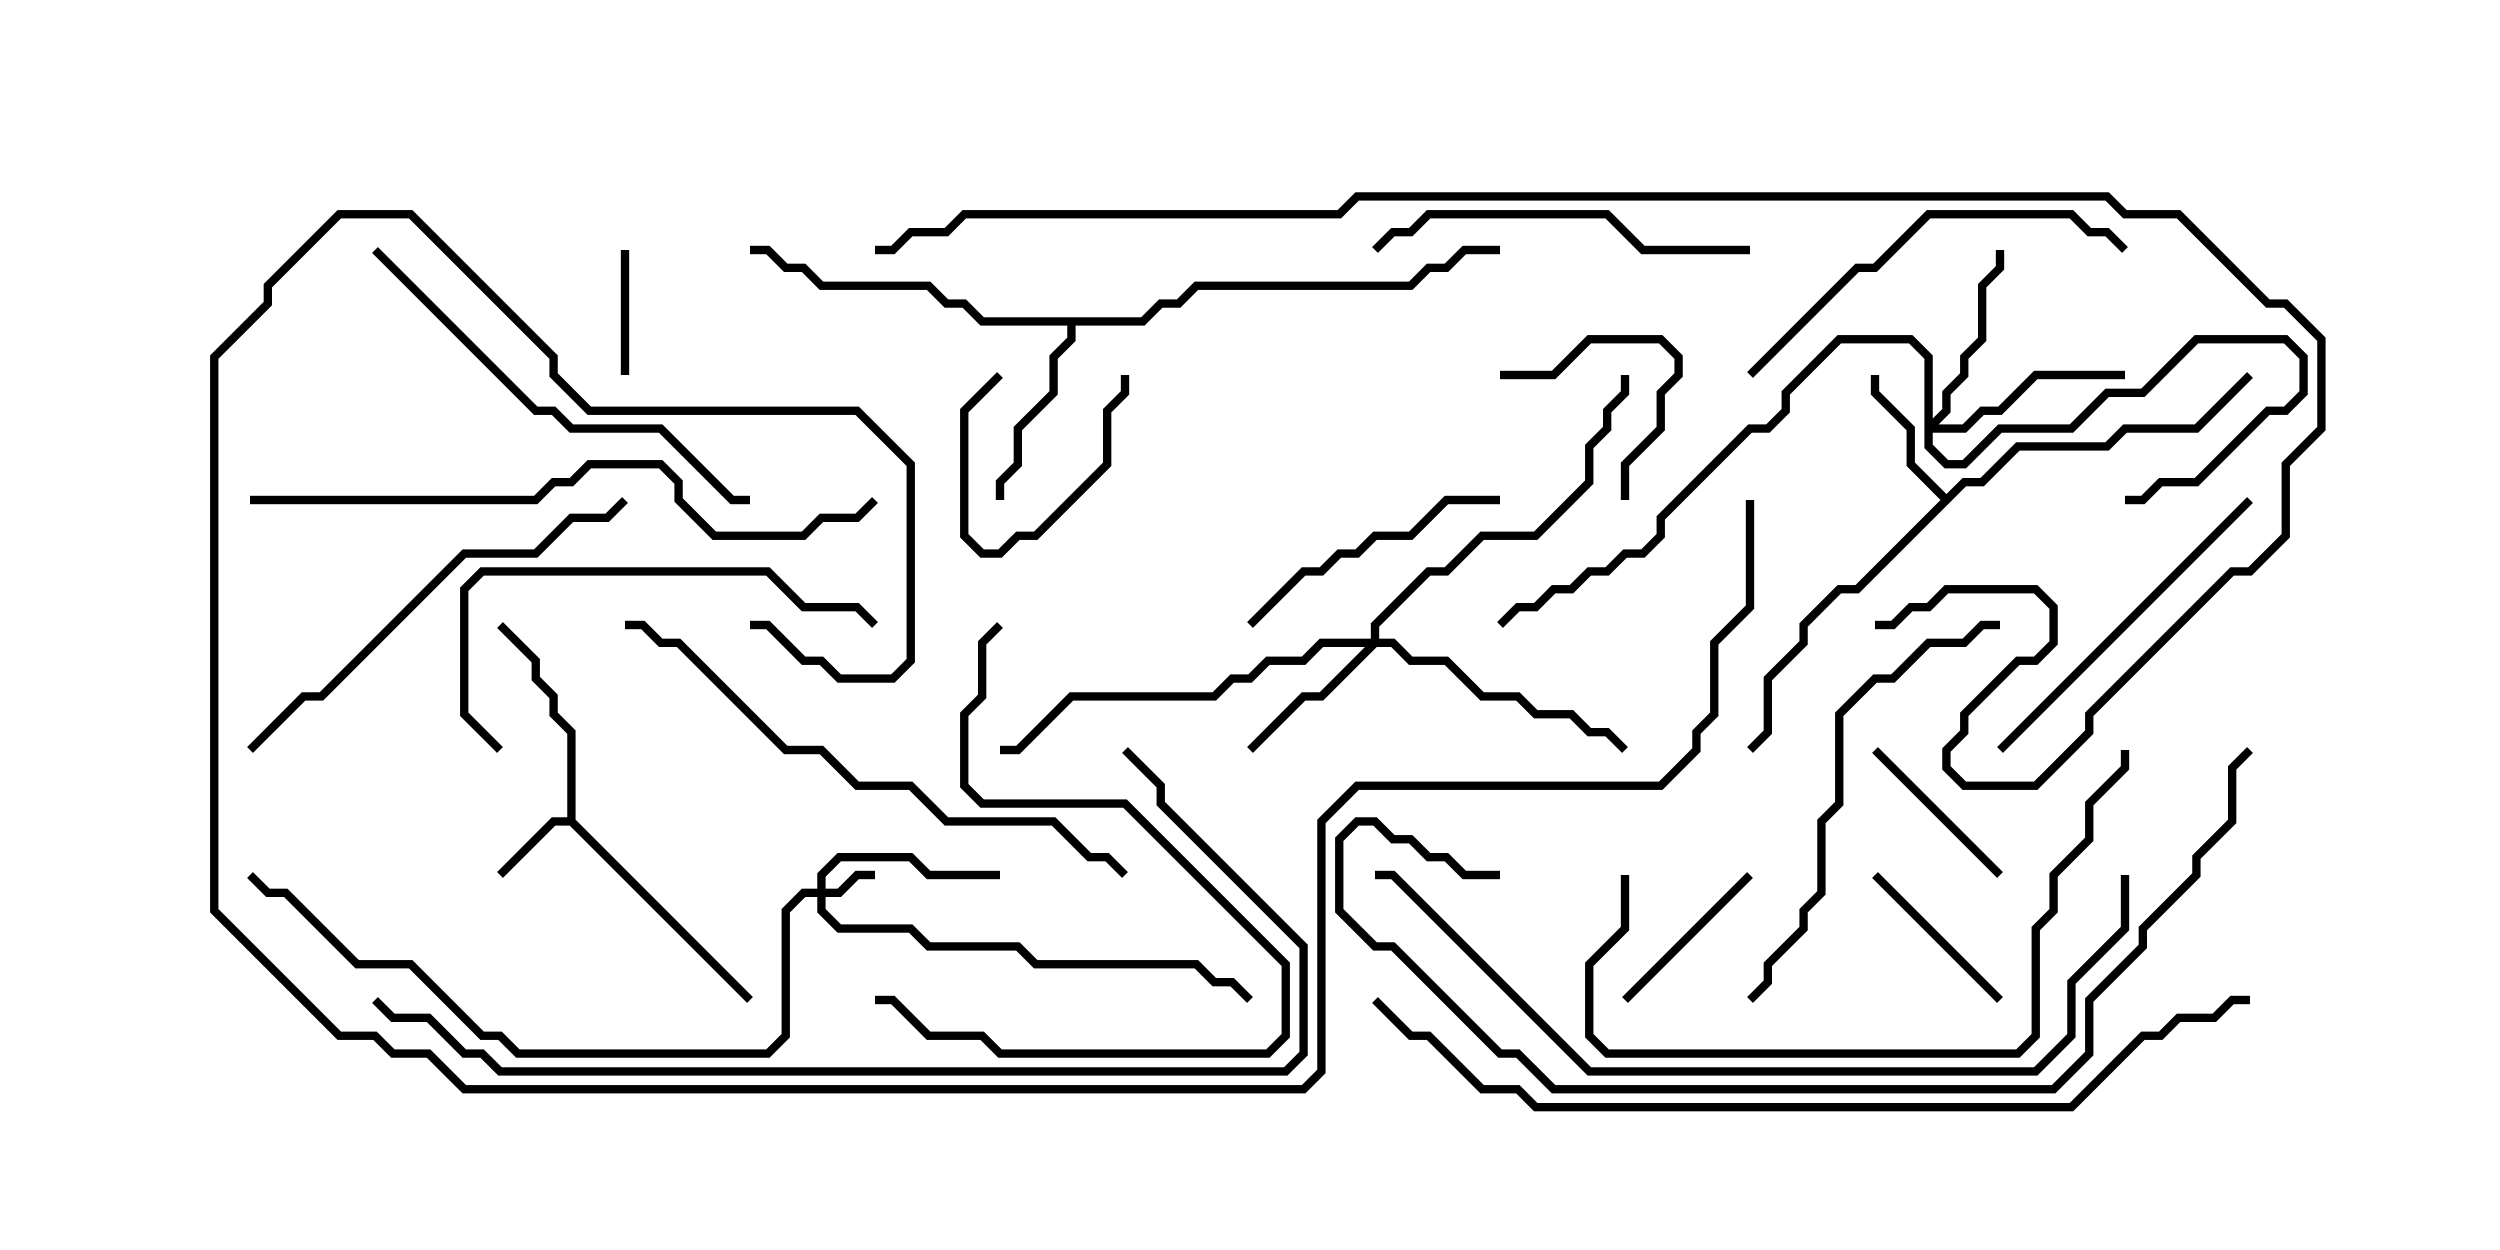 <svg version="1.1" width="30" height="15" xmlns="http://www.w3.org/2000/svg"><path d="M6.807,9.807L6.807,8.806L6.593,8.592L6.593,8.378L6.379,8.164L6.379,7.949L5.965,7.535L6.035,7.465L6.479,7.908L6.479,8.122L6.693,8.336L6.693,8.551L6.907,8.765L6.907,9.836L9.035,11.965L8.965,12.035L6.836,9.907L6.664,9.907L6.035,10.535L5.965,10.465L6.622,9.807z" stroke="none"/><path d="M23.357,5.929L23.551,5.736L23.765,5.736L24.194,5.307L25.265,5.307L25.479,5.093L26.336,5.093L26.965,4.465L27.035,4.535L26.378,5.193L25.521,5.193L25.306,5.407L24.235,5.407L23.806,5.836L23.592,5.836L22.306,7.121L22.092,7.121L21.693,7.521L21.693,7.735L21.264,8.164L21.264,8.806L21.035,9.035L20.965,8.965L21.164,8.765L21.164,8.122L21.593,7.694L21.593,7.479L22.051,7.021L22.265,7.021L23.286,6L22.879,5.592L22.879,5.164L22.45,4.735L22.45,4.5L22.55,4.5L22.55,4.694L22.979,5.122L22.979,5.551z" stroke="none"/><path d="M13.694,3.807L13.908,3.593L14.122,3.593L14.336,3.379L16.908,3.379L17.122,3.164L17.336,3.164L17.551,2.95L18,2.95L18,3.05L17.592,3.05L17.378,3.264L17.164,3.264L16.949,3.479L14.378,3.479L14.164,3.693L13.949,3.693L13.735,3.907L12.907,3.907L12.907,4.092L12.693,4.306L12.693,4.735L12.264,5.164L12.264,5.592L12.05,5.806L12.05,6L11.95,6L11.95,5.765L12.164,5.551L12.164,5.122L12.593,4.694L12.593,4.265L12.807,4.051L12.807,3.907L11.765,3.907L11.551,3.693L11.336,3.693L11.122,3.479L9.836,3.479L9.622,3.264L9.408,3.264L9.194,3.05L9,3.05L9,2.95L9.235,2.95L9.449,3.164L9.664,3.164L9.878,3.379L11.164,3.379L11.378,3.593L11.592,3.593L11.806,3.807z" stroke="none"/><path d="M9.807,10.664L9.807,10.479L10.051,10.236L10.949,10.236L11.164,10.45L12,10.45L12,10.55L11.122,10.55L10.908,10.336L10.092,10.336L9.907,10.521L9.907,10.664L10.051,10.664L10.265,10.45L10.5,10.45L10.5,10.55L10.306,10.55L10.092,10.764L9.907,10.764L9.907,10.908L10.092,11.093L10.949,11.093L11.164,11.307L12.235,11.307L12.449,11.521L14.378,11.521L14.592,11.736L14.806,11.736L15.035,11.965L14.965,12.035L14.765,11.836L14.551,11.836L14.336,11.621L12.408,11.621L12.194,11.407L11.122,11.407L10.908,11.193L10.051,11.193L9.807,10.949L9.807,10.764L9.664,10.764L9.479,10.949L9.479,12.449L9.235,12.693L6.194,12.693L5.979,12.479L5.765,12.479L4.908,11.621L4.265,11.621L3.408,10.764L3.194,10.764L2.965,10.535L3.035,10.465L3.235,10.664L3.449,10.664L4.306,11.521L4.949,11.521L5.806,12.379L6.021,12.379L6.235,12.593L9.194,12.593L9.379,12.408L9.379,10.908L9.622,10.664z" stroke="none"/><path d="M16.45,7.664L16.45,7.479L17.122,6.807L17.336,6.807L17.765,6.379L18.408,6.379L19.021,5.765L19.021,5.336L19.236,5.122L19.236,4.908L19.45,4.694L19.45,4.5L19.55,4.5L19.55,4.735L19.336,4.949L19.336,5.164L19.121,5.378L19.121,5.806L18.449,6.479L17.806,6.479L17.378,6.907L17.164,6.907L16.55,7.521L16.55,7.664L16.735,7.664L16.949,7.879L17.378,7.879L17.806,8.307L18.235,8.307L18.449,8.521L18.878,8.521L19.092,8.736L19.306,8.736L19.535,8.965L19.465,9.035L19.265,8.836L19.051,8.836L18.836,8.621L18.408,8.621L18.194,8.407L17.765,8.407L17.336,7.979L16.908,7.979L16.694,7.764L16.521,7.764L15.878,8.407L15.664,8.407L15.035,9.035L14.965,8.965L15.622,8.307L15.836,8.307L16.379,7.764L15.878,7.764L15.664,7.979L15.235,7.979L15.021,8.193L14.806,8.193L14.592,8.407L12.878,8.407L12.235,9.05L12,9.05L12,8.95L12.194,8.95L12.836,8.307L14.551,8.307L14.765,8.093L14.979,8.093L15.194,7.879L15.622,7.879L15.836,7.664z" stroke="none"/><path d="M23.093,4.306L22.908,4.121L22.092,4.121L21.479,4.735L21.479,4.949L21.235,5.193L21.021,5.193L19.979,6.235L19.979,6.449L19.735,6.693L19.521,6.693L19.306,6.907L19.092,6.907L18.878,7.121L18.664,7.121L18.449,7.336L18.235,7.336L18.035,7.535L17.965,7.465L18.194,7.236L18.408,7.236L18.622,7.021L18.836,7.021L19.051,6.807L19.265,6.807L19.479,6.593L19.694,6.593L19.879,6.408L19.879,6.194L20.979,5.093L21.194,5.093L21.379,4.908L21.379,4.694L22.051,4.021L22.949,4.021L23.193,4.265L23.193,5.022L23.307,4.908L23.307,4.694L23.521,4.479L23.521,4.265L23.736,4.051L23.736,3.408L23.95,3.194L23.95,3L24.05,3L24.05,3.235L23.836,3.449L23.836,4.092L23.621,4.306L23.621,4.521L23.407,4.735L23.407,4.949L23.264,5.093L23.551,5.093L23.765,4.879L23.979,4.879L24.408,4.45L25.5,4.45L25.5,4.55L24.449,4.55L24.021,4.979L23.806,4.979L23.592,5.193L23.193,5.193L23.193,5.336L23.378,5.521L23.551,5.521L23.979,5.093L24.836,5.093L25.265,4.664L25.694,4.664L26.336,4.021L27.449,4.021L27.693,4.265L27.693,4.735L27.449,4.979L27.235,4.979L26.378,5.836L25.949,5.836L25.735,6.05L25.5,6.05L25.5,5.95L25.694,5.95L25.908,5.736L26.336,5.736L27.194,4.879L27.408,4.879L27.593,4.694L27.593,4.306L27.408,4.121L26.378,4.121L25.735,4.764L25.306,4.764L24.878,5.193L24.021,5.193L23.592,5.621L23.336,5.621L23.093,5.378z" stroke="none"/><path d="M7.45,3L7.55,3L7.55,4.5L7.45,4.5z" stroke="none"/><path d="M11.965,4.465L12.035,4.535L11.621,4.949L11.621,6.408L11.806,6.593L11.979,6.593L12.194,6.379L12.408,6.379L13.236,5.551L13.236,4.908L13.45,4.694L13.45,4.5L13.55,4.5L13.55,4.735L13.336,4.949L13.336,5.592L12.449,6.479L12.235,6.479L12.021,6.693L11.765,6.693L11.521,6.449L11.521,4.908z" stroke="none"/><path d="M24.035,11.965L23.965,12.035L22.465,10.535L22.535,10.465z" stroke="none"/><path d="M22.465,9.035L22.535,8.965L24.035,10.465L23.965,10.535z" stroke="none"/><path d="M18,4.55L18,4.45L18.622,4.45L19.051,4.021L19.949,4.021L20.193,4.265L20.193,4.521L19.979,4.735L19.979,5.164L19.55,5.592L19.55,6L19.45,6L19.45,5.551L19.879,5.122L19.879,4.694L20.093,4.479L20.093,4.306L19.908,4.121L19.092,4.121L18.664,4.55z" stroke="none"/><path d="M20.965,10.465L21.035,10.535L19.535,12.035L19.465,11.965z" stroke="none"/><path d="M15.035,7.535L14.965,7.465L15.622,6.807L15.836,6.807L16.051,6.593L16.265,6.593L16.479,6.379L16.908,6.379L17.336,5.95L18,5.95L18,6.05L17.378,6.05L16.949,6.479L16.521,6.479L16.306,6.693L16.092,6.693L15.878,6.907L15.664,6.907z" stroke="none"/><path d="M26.965,5.965L27.035,6.035L24.035,9.035L23.965,8.965z" stroke="none"/><path d="M21,2.95L21,3.05L19.694,3.05L19.265,2.621L17.164,2.621L16.949,2.836L16.735,2.836L16.535,3.035L16.465,2.965L16.694,2.736L16.908,2.736L17.122,2.521L19.306,2.521L19.735,2.95z" stroke="none"/><path d="M11.965,7.465L12.035,7.535L11.836,7.735L11.836,8.378L11.621,8.592L11.621,9.408L11.806,9.593L13.521,9.593L15.479,11.551L15.479,12.449L15.235,12.693L11.979,12.693L11.765,12.479L11.122,12.479L10.694,12.05L10.5,12.05L10.5,11.95L10.735,11.95L11.164,12.379L11.806,12.379L12.021,12.593L15.194,12.593L15.379,12.408L15.379,11.592L13.479,9.693L11.765,9.693L11.521,9.449L11.521,8.551L11.736,8.336L11.736,7.694z" stroke="none"/><path d="M6.035,8.965L5.965,9.035L5.521,8.592L5.521,7.051L5.765,6.807L9.235,6.807L9.664,7.236L10.306,7.236L10.535,7.465L10.465,7.535L10.265,7.336L9.622,7.336L9.194,6.907L5.806,6.907L5.621,7.092L5.621,8.551z" stroke="none"/><path d="M21.035,4.535L20.965,4.465L22.265,3.164L22.479,3.164L23.122,2.521L24.878,2.521L25.092,2.736L25.306,2.736L25.535,2.965L25.465,3.035L25.265,2.836L25.051,2.836L24.836,2.621L23.164,2.621L22.521,3.264L22.306,3.264z" stroke="none"/><path d="M21.035,12.035L20.965,11.965L21.164,11.765L21.164,11.551L21.593,11.122L21.593,10.908L21.807,10.694L21.807,9.836L22.021,9.622L22.021,8.551L22.479,8.093L22.694,8.093L23.122,7.664L23.551,7.664L23.765,7.45L24,7.45L24,7.55L23.806,7.55L23.592,7.764L23.164,7.764L22.735,8.193L22.521,8.193L22.121,8.592L22.121,9.664L21.907,9.878L21.907,10.735L21.693,10.949L21.693,11.164L21.264,11.592L21.264,11.806z" stroke="none"/><path d="M7.465,5.965L7.535,6.035L7.306,6.264L6.878,6.264L6.449,6.693L5.592,6.693L3.878,8.407L3.664,8.407L3.035,9.035L2.965,8.965L3.622,8.307L3.836,8.307L5.551,6.593L6.408,6.593L6.836,6.164L7.265,6.164z" stroke="none"/><path d="M4.465,3.035L4.535,2.965L6.449,4.879L6.664,4.879L6.878,5.093L7.949,5.093L8.806,5.95L9,5.95L9,6.05L8.765,6.05L7.908,5.193L6.836,5.193L6.622,4.979L6.408,4.979z" stroke="none"/><path d="M19.45,10.5L19.55,10.5L19.55,11.164L19.121,11.592L19.121,12.408L19.306,12.593L24.194,12.593L24.379,12.408L24.379,11.122L24.593,10.908L24.593,10.479L25.021,10.051L25.021,9.622L25.45,9.194L25.45,9L25.55,9L25.55,9.235L25.121,9.664L25.121,10.092L24.693,10.521L24.693,10.949L24.479,11.164L24.479,12.449L24.235,12.693L19.265,12.693L19.021,12.449L19.021,11.551L19.45,11.122z" stroke="none"/><path d="M13.535,10.465L13.465,10.535L13.265,10.336L13.051,10.336L12.622,9.907L11.336,9.907L10.908,9.479L10.265,9.479L9.836,9.05L9.408,9.05L8.122,7.764L7.908,7.764L7.694,7.55L7.5,7.55L7.5,7.45L7.735,7.45L7.949,7.664L8.164,7.664L9.449,8.95L9.878,8.95L10.306,9.379L10.949,9.379L11.378,9.807L12.664,9.807L13.092,10.236L13.306,10.236z" stroke="none"/><path d="M3,6.05L3,5.95L6.408,5.95L6.622,5.736L6.836,5.736L7.051,5.521L7.949,5.521L8.193,5.765L8.193,5.979L8.592,6.379L9.622,6.379L9.836,6.164L10.265,6.164L10.465,5.965L10.535,6.035L10.306,6.264L9.878,6.264L9.664,6.479L8.551,6.479L8.093,6.021L8.093,5.806L7.908,5.621L7.092,5.621L6.878,5.836L6.664,5.836L6.449,6.05z" stroke="none"/><path d="M25.45,10.5L25.55,10.5L25.55,11.164L24.907,11.806L24.907,12.449L24.449,12.907L19.051,12.907L16.694,10.55L16.5,10.55L16.5,10.45L16.735,10.45L19.092,12.807L24.408,12.807L24.807,12.408L24.807,11.765L25.45,11.122z" stroke="none"/><path d="M18,10.45L18,10.55L17.551,10.55L17.336,10.336L17.122,10.336L16.908,10.121L16.694,10.121L16.479,9.907L16.306,9.907L16.121,10.092L16.121,10.908L16.521,11.307L16.735,11.307L18.021,12.593L18.235,12.593L18.664,13.021L24.622,13.021L25.021,12.622L25.021,11.979L25.664,11.336L25.664,11.122L26.307,10.479L26.307,10.265L26.736,9.836L26.736,9.194L26.965,8.965L27.035,9.035L26.836,9.235L26.836,9.878L26.407,10.306L26.407,10.521L25.764,11.164L25.764,11.378L25.121,12.021L25.121,12.664L24.664,13.121L18.622,13.121L18.194,12.693L17.979,12.693L16.694,11.407L16.479,11.407L16.021,10.949L16.021,10.051L16.265,9.807L16.521,9.807L16.735,10.021L16.949,10.021L17.164,10.236L17.378,10.236L17.592,10.45z" stroke="none"/><path d="M4.465,12.035L4.535,11.965L4.735,12.164L5.164,12.164L5.592,12.593L5.806,12.593L6.021,12.807L15.408,12.807L15.593,12.622L15.593,11.378L13.879,9.664L13.879,9.449L13.465,9.035L13.535,8.965L13.979,9.408L13.979,9.622L15.693,11.336L15.693,12.664L15.449,12.907L5.979,12.907L5.765,12.693L5.551,12.693L5.122,12.264L4.694,12.264z" stroke="none"/><path d="M16.465,12.035L16.535,11.965L16.949,12.379L17.164,12.379L17.806,13.021L18.235,13.021L18.449,13.236L24.836,13.236L25.694,12.379L25.908,12.379L26.122,12.164L26.551,12.164L26.765,11.95L27,11.95L27,12.05L26.806,12.05L26.592,12.264L26.164,12.264L25.949,12.479L25.735,12.479L24.878,13.336L18.408,13.336L18.194,13.121L17.765,13.121L17.122,12.479L16.908,12.479z" stroke="none"/><path d="M20.95,6L21.05,6L21.05,7.306L20.621,7.735L20.621,8.592L20.407,8.806L20.407,9.021L19.949,9.479L16.306,9.479L15.907,9.878L15.907,12.878L15.664,13.121L5.551,13.121L5.122,12.693L4.694,12.693L4.479,12.479L4.051,12.479L2.521,10.949L2.521,4.265L3.164,3.622L3.164,3.408L4.051,2.521L4.949,2.521L6.693,4.265L6.693,4.479L7.092,4.879L10.306,4.879L10.979,5.551L10.979,7.949L10.735,8.193L10.051,8.193L9.836,7.979L9.622,7.979L9.194,7.55L9,7.55L9,7.45L9.235,7.45L9.664,7.879L9.878,7.879L10.092,8.093L10.694,8.093L10.879,7.908L10.879,5.592L10.265,4.979L7.051,4.979L6.593,4.521L6.593,4.306L4.908,2.621L4.092,2.621L3.264,3.449L3.264,3.664L2.621,4.306L2.621,10.908L4.092,12.379L4.521,12.379L4.735,12.593L5.164,12.593L5.592,13.021L15.622,13.021L15.807,12.836L15.807,9.836L16.265,9.379L19.908,9.379L20.307,8.979L20.307,8.765L20.521,8.551L20.521,7.694L20.95,7.265z" stroke="none"/><path d="M22.5,7.55L22.5,7.45L22.694,7.45L22.908,7.236L23.122,7.236L23.336,7.021L24.449,7.021L24.693,7.265L24.693,7.735L24.449,7.979L24.235,7.979L23.621,8.592L23.621,8.806L23.407,9.021L23.407,9.194L23.592,9.379L24.408,9.379L25.021,8.765L25.021,8.551L26.765,6.807L26.979,6.807L27.379,6.408L27.379,5.551L27.807,5.122L27.807,4.092L27.408,3.693L27.194,3.693L26.122,2.621L25.479,2.621L25.265,2.407L16.306,2.407L16.092,2.621L11.592,2.621L11.378,2.836L10.949,2.836L10.735,3.05L10.5,3.05L10.5,2.95L10.694,2.95L10.908,2.736L11.336,2.736L11.551,2.521L16.051,2.521L16.265,2.307L25.306,2.307L25.521,2.521L26.164,2.521L27.235,3.593L27.449,3.593L27.907,4.051L27.907,5.164L27.479,5.592L27.479,6.449L27.021,6.907L26.806,6.907L25.121,8.592L25.121,8.806L24.449,9.479L23.551,9.479L23.307,9.235L23.307,8.979L23.521,8.765L23.521,8.551L24.194,7.879L24.408,7.879L24.593,7.694L24.593,7.306L24.408,7.121L23.378,7.121L23.164,7.336L22.949,7.336L22.735,7.55z" stroke="none"/></svg>